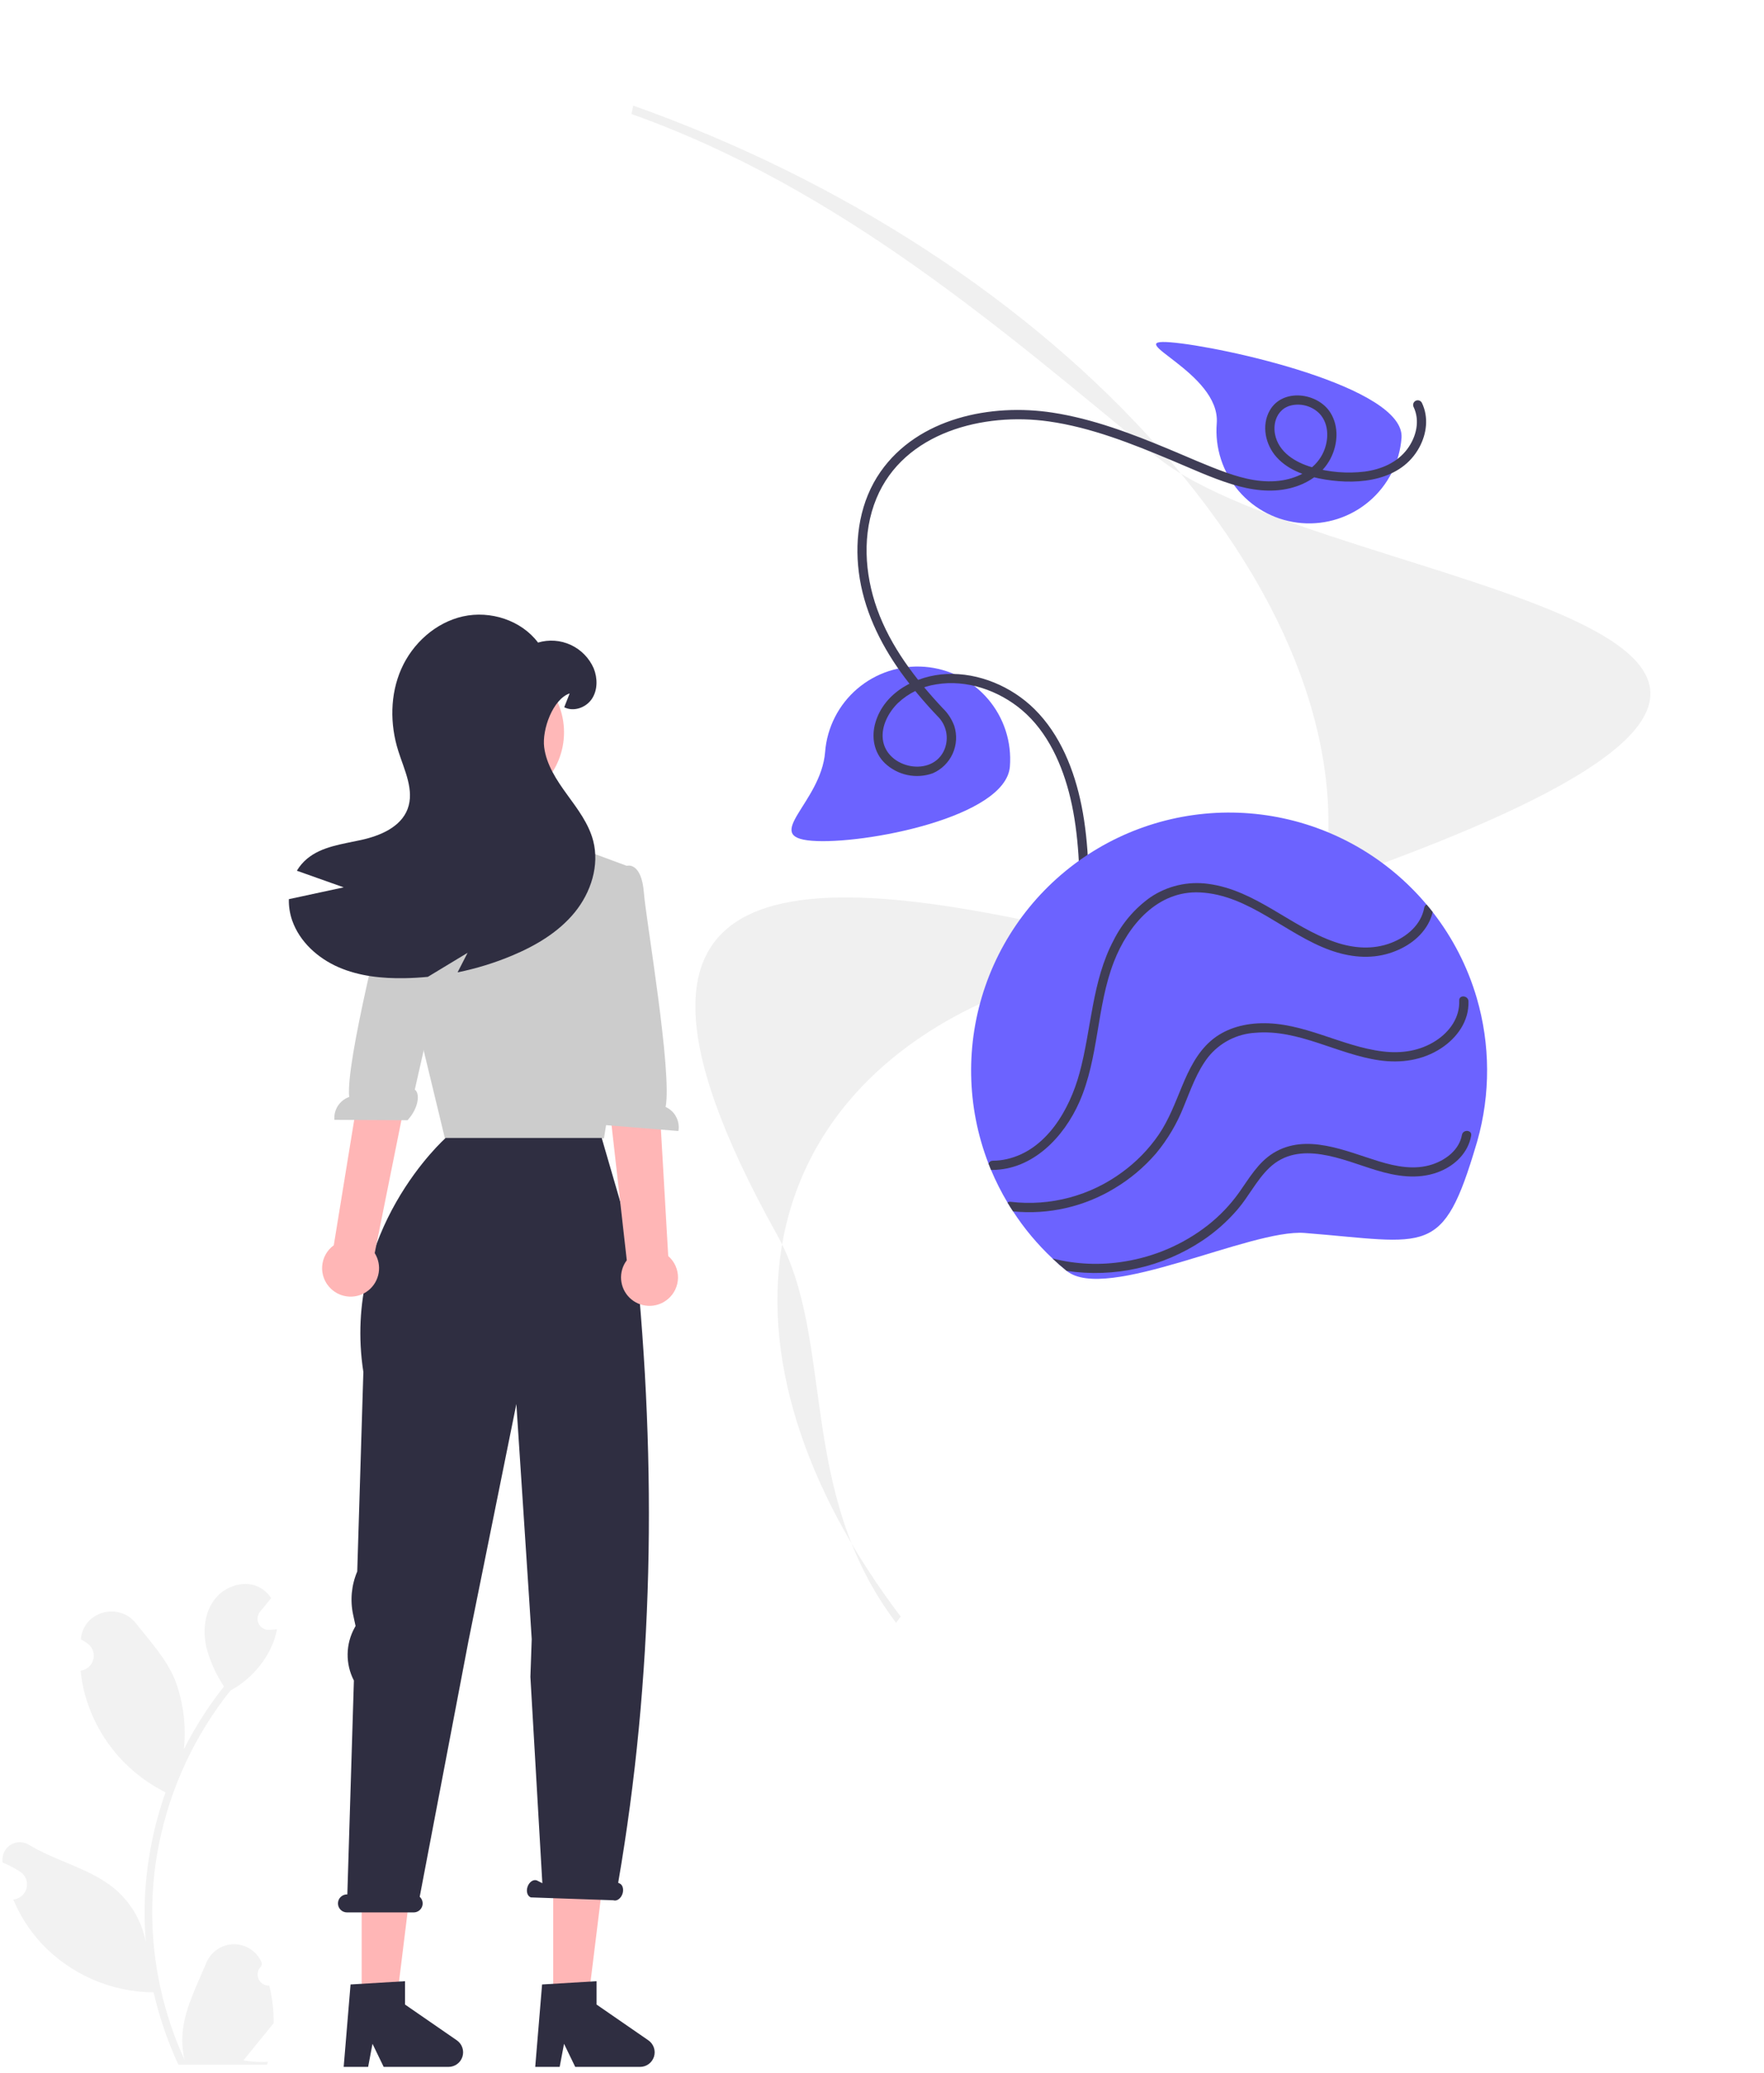 <svg width="571" height="671" viewBox="0 0 571 671" fill="none" xmlns="http://www.w3.org/2000/svg">
<g clip-path="url(#clip0_101_2)">
<path d="M290.067 525.314C257.687 482.57 270.528 433.785 251.558 399.751C178.851 269.312 268.379 281.329 369.6 306.696L369.841 309.51C305.418 319.452 263.05 352.608 253.599 400.476C246.255 437.677 259.732 481.296 291.549 523.297L290.067 525.314Z" fill="#F0F0F0"/>
<path d="M361.195 366.235L360.519 363.552C396.663 347.165 393.557 298.357 425.894 287.212C672.228 202.308 429.07 192.733 374.376 147.823C325.466 107.662 272.162 60.969 204.419 36.921L204.959 34.183C272.998 58.337 333.65 97.927 375.739 145.661C418.041 193.634 436.578 244.162 427.936 287.936C421.121 322.455 398.042 349.53 361.195 366.235Z" fill="#F0F0F0"/>
<path d="M262.808 272.163C246.29 270.858 265.78 259.928 267.085 243.411C267.394 239.482 268.473 235.653 270.262 232.141C272.051 228.63 274.514 225.506 277.511 222.946C280.508 220.387 283.98 218.444 287.728 217.227C291.476 216.01 295.427 215.543 299.356 215.853C303.284 216.164 307.113 217.245 310.624 219.035C314.134 220.826 317.257 223.29 319.815 226.288C322.373 229.286 324.315 232.759 325.53 236.507C326.746 240.256 327.211 244.207 326.899 248.136C325.594 264.653 279.325 273.468 262.808 272.163Z" fill="#6C63FF"/>
<path d="M421.398 169.333C417.471 169.023 413.643 167.942 410.133 166.152C406.623 164.363 403.5 161.899 400.943 158.903C398.385 155.906 396.442 152.436 395.226 148.688C394.01 144.941 393.543 140.991 393.854 137.064C395.158 120.547 362.358 109.498 378.875 110.803C395.392 112.107 454.972 125.272 453.667 141.789C453.357 145.716 452.276 149.544 450.487 153.054C448.697 156.563 446.234 159.686 443.237 162.244C440.241 164.802 436.77 166.744 433.023 167.961C429.275 169.177 425.325 169.643 421.398 169.333V169.333Z" fill="#6C63FF"/>
<path d="M457.55 131.682C459.727 136.198 458.443 141.415 455.569 145.313C452.299 149.748 447.098 151.934 441.763 152.656C436.036 153.351 430.228 152.873 424.692 151.251C419.352 149.709 413.81 146.406 412.708 140.504C411.974 136.571 413.652 132.373 417.737 131.283C419.375 130.869 421.093 130.883 422.724 131.326C424.355 131.768 425.844 132.624 427.049 133.809C430.44 137.339 430.182 143.005 428.027 147.105C425.491 151.928 420.419 154.589 415.203 155.467C409.002 156.511 402.771 155.052 396.938 152.977C390.598 150.722 384.447 147.914 378.235 145.334C366.12 140.303 353.745 135.577 340.717 133.573C320.816 130.512 297.197 135.279 285.014 152.726C278.437 162.145 276.574 173.958 277.99 185.195C279.483 197.045 284.682 207.935 291.568 217.579C295.214 222.595 299.195 227.359 303.483 231.838C304.879 233.195 305.84 234.937 306.244 236.842C306.648 238.747 306.476 240.729 305.75 242.537C301.976 251.81 286.886 248.855 285.762 239.296C285.251 234.952 287.674 230.479 290.702 227.533C294.138 224.319 298.468 222.221 303.12 221.517C312.912 219.882 323.262 223.512 330.747 229.818C339.203 236.942 343.963 247.769 346.47 258.308C349.325 270.307 349.471 282.649 349.742 294.915C350.019 307.466 350.496 320.167 354.097 332.282C357.026 342.033 361.547 351.232 367.477 359.508C379.321 376.181 396.158 388.659 415.556 395.138C420.249 396.661 425.06 397.788 429.941 398.507C431.851 398.791 432.079 395.799 430.177 395.517C408.903 392.363 389.339 380.844 375.334 364.653C368.315 356.576 362.768 347.329 358.945 337.335C354.378 325.297 353.22 312.51 352.847 299.734C352.466 286.685 352.674 273.519 350.061 260.665C347.752 249.301 343.222 237.794 334.832 229.515C327.435 222.215 316.852 217.698 306.392 218.183C296.661 218.634 286.255 223.994 283.363 233.923C282.006 238.582 282.869 243.584 286.426 247.045C288.454 248.968 290.975 250.293 293.71 250.871C296.444 251.449 299.286 251.258 301.919 250.319C304.779 249.082 307.077 246.824 308.365 243.986C309.653 241.148 309.839 237.932 308.887 234.965C308.087 232.785 306.8 230.817 305.125 229.21C296.346 219.834 288.289 209.342 283.917 197.133C279.839 185.746 279.003 172.647 283.706 161.316C292.609 139.866 318.448 133.42 339.495 136.418C353.269 138.38 366.311 143.595 379.07 148.929C385.586 151.653 392.059 154.681 398.816 156.766C404.866 158.633 411.358 159.57 417.591 158.039C423.031 156.703 428.031 153.54 430.667 148.48C433.061 143.883 433.474 138.051 430.627 133.548C426.511 127.038 415.146 125.573 411.005 132.885C408.257 137.737 409.607 143.95 413.216 147.974C417.262 152.486 423.321 154.328 429.12 155.258C440.077 157.016 453.569 155.635 459.431 144.812C461.846 140.354 462.498 135.038 460.251 130.377C460.07 130.032 459.762 129.772 459.393 129.65C459.023 129.528 458.62 129.555 458.27 129.724C457.919 129.894 457.648 130.193 457.514 130.558C457.38 130.923 457.393 131.326 457.55 131.682L457.55 131.682Z" fill="#3F3D56"/>
<path d="M422.305 399.118C404.79 397.734 357.957 421.701 345.279 411.39C343.695 410.112 342.163 408.77 340.682 407.366C335.835 402.82 331.554 397.706 327.932 392.134C327.304 391.192 326.707 390.242 326.131 389.284C324.1 385.879 322.311 382.336 320.779 378.679C320.511 378.016 320.243 377.343 319.975 376.67C312.841 358.232 312.479 337.861 318.955 319.182C325.431 300.503 338.324 284.727 355.34 274.662C372.356 264.597 392.391 260.895 411.88 264.216C431.369 267.536 449.048 277.664 461.771 292.796C462.45 293.592 463.108 294.406 463.754 295.24C470.212 303.511 475.047 312.929 478.003 322.998C478.002 323.008 478.012 323.009 478.011 323.019C482.419 338.117 482.491 354.151 478.218 369.289L478.216 369.309C478.12 369.642 478.023 369.976 477.917 370.308C466.977 407.332 462.33 402.28 422.305 399.118Z" fill="#6C63FF"/>
<path d="M321.157 378.719C321.03 378.721 320.903 378.708 320.779 378.679C320.511 378.016 320.243 377.343 319.975 376.67C320.088 376.387 320.285 376.146 320.538 375.978C320.791 375.81 321.09 375.723 321.394 375.728C322.91 375.723 324.42 375.55 325.898 375.212C338.726 372.313 346.204 359.181 349.407 347.457C353.339 333.112 353.393 317.698 360.499 304.316C363.26 298.817 367.318 294.073 372.324 290.495C377.82 286.77 384.5 285.208 391.078 286.108C406.555 288.153 417.851 300.07 432.22 304.976C438.139 306.999 444.439 307.497 450.359 305.196C455.388 303.246 459.975 299.395 461.014 293.86C461.049 293.636 461.135 293.423 461.266 293.238C461.398 293.053 461.57 292.902 461.771 292.796C462.45 293.592 463.108 294.406 463.754 295.24C463.523 296.239 463.188 297.211 462.753 298.14C460.228 303.437 455.193 306.861 449.711 308.575C443.365 310.552 436.764 309.799 430.589 307.586C416.191 302.426 404.348 289.674 388.451 288.88C374.673 288.192 365.151 299.518 360.566 311.333C354.898 325.952 355.74 342.34 349.376 356.743C344.368 368.074 334.332 378.667 321.157 378.719Z" fill="#3F3D56"/>
<path d="M327.932 392.134C327.304 391.192 326.707 390.242 326.131 389.284C326.27 389.172 326.432 389.092 326.605 389.049C326.778 389.005 326.958 389 327.134 389.032C339.99 390.549 352.94 387.097 363.336 379.383C367.897 376.047 371.862 371.965 375.063 367.309C378.387 362.436 380.395 356.957 382.648 351.547C384.864 346.225 387.466 340.843 391.873 336.989C396.367 333.06 402.165 331.412 408.037 331.234C421.953 330.818 434.087 338.728 447.631 340.36C453.672 341.088 459.67 340.218 464.841 336.844C469.305 333.927 472.555 329.359 472.346 323.875C472.268 322.063 474.907 322.182 475.293 323.777C475.319 323.887 475.334 323.999 475.337 324.111C475.575 330.49 471.653 335.948 466.491 339.322C460.493 343.252 453.485 344.223 446.472 343.228C432.902 341.293 420.36 333.08 406.319 334.318C403.372 334.488 400.494 335.275 397.871 336.628C395.248 337.981 392.939 339.871 391.093 342.173C387.398 346.917 385.445 352.711 383.165 358.209C381.002 363.703 377.977 368.817 374.204 373.36C370.386 377.795 365.884 381.591 360.867 384.605C350.999 390.628 339.437 393.271 327.932 392.134V392.134Z" fill="#3F3D56"/>
<path d="M345.279 411.39C343.695 410.112 342.162 408.77 340.682 407.366C348.321 409.311 356.283 409.642 364.058 408.34C373.84 406.77 383.069 402.759 390.889 396.676C394.784 393.627 398.22 390.034 401.091 386.007C404.364 381.4 407.224 376.31 412.16 373.259C422.874 366.642 435.698 372.691 446.395 375.943C451.978 377.648 457.975 378.804 463.662 376.916C468.071 375.449 472.35 372.196 473.222 367.389C473.561 365.5 476.563 365.727 476.212 367.626C476.144 367.981 476.066 368.336 475.978 368.69C474.602 373.908 470.333 377.674 465.293 379.503C458.716 381.872 451.902 380.762 445.369 378.771C434.623 375.495 420.58 368.758 410.858 378.051C406.757 381.97 404.241 387.279 400.542 391.561C397.243 395.399 393.437 398.77 389.228 401.581C376.303 410.19 360.638 413.687 345.279 411.39Z" fill="#3F3D56"/>
<path d="M143.26 334.364L145.134 351.746L144.031 374.538L194.516 368.54L199.26 334.364L193.216 334.424L143.26 334.364Z" fill="#FFB6B6"/>
<path d="M203.5 280.5L187.891 274.727L181.221 265.041L157.229 262.642L142.43 272.123L130.023 278.441L130.235 311.428L144.5 370.5L195.5 368.5L202.213 326.377C202.213 326.377 217.808 305.43 201.013 293.434L203.5 280.5Z" fill="#CCCCCC"/>
<path d="M117.074 649.938H128.112L133.364 607.364H117.074V649.938Z" fill="#FFB6B6"/>
<path d="M113.472 642.378L131.106 641.326V648.881L147.871 660.459C148.699 661.031 149.323 661.853 149.651 662.804C149.979 663.755 149.995 664.786 149.695 665.747C149.396 666.708 148.797 667.548 147.986 668.144C147.176 668.74 146.196 669.062 145.19 669.062H124.196L120.577 661.589L119.164 669.062H111.249L113.472 642.378Z" fill="#2F2E41"/>
<path d="M179.074 649.938H190.112L195.364 607.364H179.074V649.938Z" fill="#FFB6B6"/>
<path d="M175.472 642.378L193.106 641.326V648.881L209.871 660.459C210.699 661.031 211.323 661.853 211.651 662.804C211.979 663.755 211.995 664.786 211.695 665.747C211.396 666.708 210.797 667.548 209.986 668.144C209.176 668.74 208.196 669.062 207.19 669.062H186.196L182.577 661.589L181.164 669.062H173.249L175.472 642.378Z" fill="#2F2E41"/>
<path d="M112.312 613.224H112.432L114.555 544.001C113.181 541.351 112.484 538.403 112.525 535.419C112.567 532.434 113.346 529.506 114.792 526.896L115.096 526.346L114.308 522.693C113.296 518 113.761 513.109 115.638 508.69L117.618 444.118C110.543 398.267 144.26 368.364 144.26 368.364H194.768L205.612 405.62C212.78 475.46 211.48 543.518 200.104 609.454L200.414 609.611C201.531 609.996 202.01 611.543 201.484 613.066C200.959 614.589 199.627 615.511 198.511 615.126L171.837 614.198C170.72 613.812 170.241 612.265 170.767 610.743C171.292 609.22 172.623 608.298 173.74 608.683L175.554 609.6L171.686 542.803L172.115 530.602L171.231 516.76L167.142 454.499L151.666 531.062L135.858 613.995C136.294 614.39 136.6 614.907 136.735 615.48C136.871 616.052 136.83 616.652 136.618 617.2C136.405 617.749 136.031 618.22 135.546 618.552C135.06 618.884 134.485 619.06 133.897 619.058H112.312C111.538 619.058 110.796 618.751 110.249 618.204C109.702 617.657 109.395 616.915 109.395 616.141C109.395 615.368 109.702 614.626 110.249 614.079C110.796 613.532 111.538 613.224 112.312 613.224V613.224Z" fill="#2F2E41"/>
<path d="M107.061 417.108C106.097 416.179 105.349 415.05 104.869 413.8C104.388 412.55 104.188 411.211 104.282 409.875C104.375 408.54 104.761 407.241 105.41 406.07C106.06 404.9 106.959 403.886 108.043 403.101L121.5 320.5L137.283 326.053L121.29 405.623C122.489 407.532 122.946 409.814 122.575 412.037C122.204 414.26 121.031 416.27 119.277 417.686C117.523 419.101 115.31 419.825 113.059 419.718C110.808 419.612 108.673 418.683 107.061 417.108H107.061Z" fill="#FFB6B6"/>
<path d="M132.145 278.367C132.145 278.367 127.619 276.661 125.976 286.778C124.66 294.878 111.819 343.766 113.034 355.094C111.527 355.622 110.238 356.636 109.371 357.977C108.504 359.318 108.108 360.909 108.245 362.5L131.923 362.621C135.549 358.667 136.019 353.896 134.268 352.723L137.544 338.269L152.972 291.637L135.44 279.542L132.145 278.367Z" fill="#CCCCCC"/>
<path d="M216.074 420.625C217.114 419.782 217.956 418.721 218.542 417.517C219.128 416.314 219.443 414.996 219.465 413.658C219.486 412.319 219.214 410.992 218.668 409.77C218.121 408.548 217.313 407.461 216.301 406.585L211.5 323.5L193.799 327.306L202.885 407.958C201.527 409.756 200.875 411.99 201.053 414.237C201.231 416.484 202.228 418.588 203.853 420.149C205.479 421.71 207.621 422.621 209.873 422.709C212.125 422.796 214.332 422.055 216.074 420.625L216.074 420.625Z" fill="#FFB6B6"/>
<path d="M203.021 280.24C203.021 280.24 207.678 278.929 208.444 289.15C209.057 297.333 217.644 347.146 215.459 358.327C216.915 358.982 218.111 360.104 218.86 361.514C219.608 362.925 219.866 364.544 219.593 366.117L195.992 364.2C192.72 359.949 192.662 355.155 194.508 354.137L192.488 339.455L181.13 291.668L199.638 281.127L203.021 280.24Z" fill="#CCCCCC"/>
<path d="M158.699 260.938C171.885 260.938 182.574 250.248 182.574 237.062C182.574 223.876 171.885 213.186 158.699 213.186C145.512 213.186 134.823 223.876 134.823 237.062C134.823 250.248 145.512 260.938 158.699 260.938Z" fill="#FFB8B8"/>
<path d="M111.248 287.239C106.195 285.449 101.143 283.655 96.09 281.858C96.961 280.397 98.07 279.091 99.371 277.996C104.182 273.979 110.822 273.253 116.929 271.898C123.047 270.543 129.686 267.765 131.922 261.919C134.245 255.84 130.877 249.278 128.922 243.083C126.183 234.44 126.241 224.79 129.909 216.505C133.577 208.219 141.03 201.502 149.877 199.527C158.724 197.563 168.722 200.766 174.162 208.006C177.667 206.955 181.435 207.223 184.755 208.76C188.076 210.298 190.718 212.997 192.184 216.35C193.452 219.524 193.491 223.348 191.604 226.203C189.716 229.058 185.68 230.52 182.641 228.933L184.402 224.461C178.953 226.31 175.411 236.163 176.146 241.873C176.872 247.574 180.202 252.569 183.58 257.224C186.958 261.88 190.558 266.584 192.01 272.15C194.101 280.154 191.275 288.904 186.048 295.321C180.821 301.739 173.455 306.094 165.828 309.298C160.119 311.698 154.186 313.527 148.115 314.757C149.2 312.647 150.274 310.537 151.358 308.427L138.494 316.209C136.007 316.451 133.5 316.596 130.993 316.644C123.695 316.77 116.252 316.006 109.573 313.092C102.885 310.169 97.01 304.875 94.59 297.993C93.814 295.767 93.447 293.419 93.506 291.063C99.42 289.785 105.334 288.511 111.248 287.239Z" fill="#2F2E41"/>
<path d="M87.169 642.763C86.429 642.797 85.696 642.603 85.07 642.206C84.445 641.81 83.956 641.231 83.67 640.547C83.384 639.864 83.315 639.109 83.473 638.385C83.63 637.661 84.007 637.003 84.55 636.5C84.642 636.138 84.707 635.878 84.798 635.516C84.766 635.437 84.733 635.359 84.7 635.28C83.954 633.519 82.705 632.017 81.109 630.964C79.513 629.911 77.641 629.353 75.728 629.36C73.816 629.367 71.948 629.939 70.36 631.004C68.772 632.069 67.534 633.58 66.801 635.346C63.874 642.397 60.147 649.459 59.229 656.914C58.825 660.209 58.995 663.55 59.733 666.786C52.857 651.788 49.287 635.487 49.264 618.988C49.263 614.847 49.493 610.71 49.953 606.596C50.334 603.222 50.861 599.873 51.537 596.548C55.222 578.507 63.134 561.597 74.624 547.207C80.185 544.172 84.682 539.507 87.509 533.838C88.534 531.8 89.258 529.625 89.659 527.38C89.031 527.462 88.394 527.513 87.766 527.554C87.571 527.565 87.365 527.575 87.17 527.585L87.096 527.589C86.407 527.619 85.723 527.45 85.128 527.102C84.532 526.753 84.05 526.24 83.739 525.624C83.428 525.007 83.303 524.315 83.377 523.628C83.451 522.942 83.721 522.292 84.156 521.756C84.427 521.423 84.698 521.09 84.969 520.757C85.381 520.243 85.802 519.739 86.214 519.225C86.261 519.176 86.306 519.124 86.347 519.07C86.82 518.484 87.293 517.908 87.766 517.322C86.903 515.982 85.742 514.859 84.373 514.041C79.632 511.265 73.092 513.188 69.667 517.476C66.232 521.765 65.584 527.781 66.777 533.138C67.95 537.697 69.891 542.024 72.516 545.931C72.258 546.261 71.991 546.579 71.734 546.908C67.034 552.952 62.938 559.441 59.504 566.283C60.339 558.618 59.343 550.864 56.596 543.659C53.813 536.944 48.596 531.289 44.001 525.484C38.483 518.511 27.166 521.554 26.194 530.393C26.185 530.479 26.176 530.564 26.167 530.65C26.849 531.035 27.517 531.443 28.171 531.876C28.992 532.424 29.628 533.208 29.996 534.124C30.364 535.041 30.447 536.047 30.233 537.011C30.019 537.975 29.52 538.852 28.799 539.527C28.078 540.202 27.171 540.644 26.195 540.795L26.095 540.81C26.338 543.27 26.767 545.707 27.38 548.101C29.155 554.786 32.292 561.031 36.594 566.446C40.896 571.861 46.27 576.329 52.38 579.57C52.781 579.775 53.172 579.981 53.573 580.176C50.123 589.953 47.959 600.137 47.135 610.472C46.669 616.57 46.697 622.695 47.218 628.788L47.187 628.572C45.87 621.797 42.256 615.683 36.954 611.264C29.08 604.796 17.955 602.414 9.46 597.214C8.557 596.635 7.507 596.325 6.434 596.323C5.362 596.32 4.31 596.624 3.405 597.2C2.499 597.775 1.777 598.597 1.323 599.569C0.869 600.542 0.703 601.623 0.844 602.687C0.856 602.763 0.867 602.838 0.879 602.914C2.145 603.43 3.378 604.024 4.571 604.693C5.253 605.078 5.921 605.487 6.575 605.919C7.396 606.467 8.032 607.251 8.4 608.168C8.768 609.084 8.851 610.09 8.637 611.054C8.423 612.018 7.924 612.895 7.203 613.571C6.482 614.246 5.575 614.688 4.599 614.838L4.499 614.853C4.427 614.864 4.365 614.874 4.293 614.884C6.457 620.051 9.494 624.806 13.271 628.942C17.937 633.949 23.576 637.95 29.843 640.699C36.11 643.449 42.873 644.89 49.717 644.933H49.727C51.585 653.006 54.276 660.864 57.759 668.38H86.45C86.553 668.062 86.646 667.733 86.738 667.414C84.082 667.581 81.416 667.422 78.799 666.941C80.928 664.329 83.056 661.696 85.185 659.084C85.233 659.035 85.277 658.984 85.319 658.93C86.399 657.593 87.489 656.266 88.569 654.929L88.569 654.928C88.627 650.83 88.156 646.741 87.17 642.764L87.169 642.763Z" fill="#F2F2F2"/>
</g>
<defs>
<clipPath id="clip0_101_2">
<rect width="570.222" height="670.696" fill="white" transform="translate(0.778)"/>
</clipPath>
</defs>
</svg>
